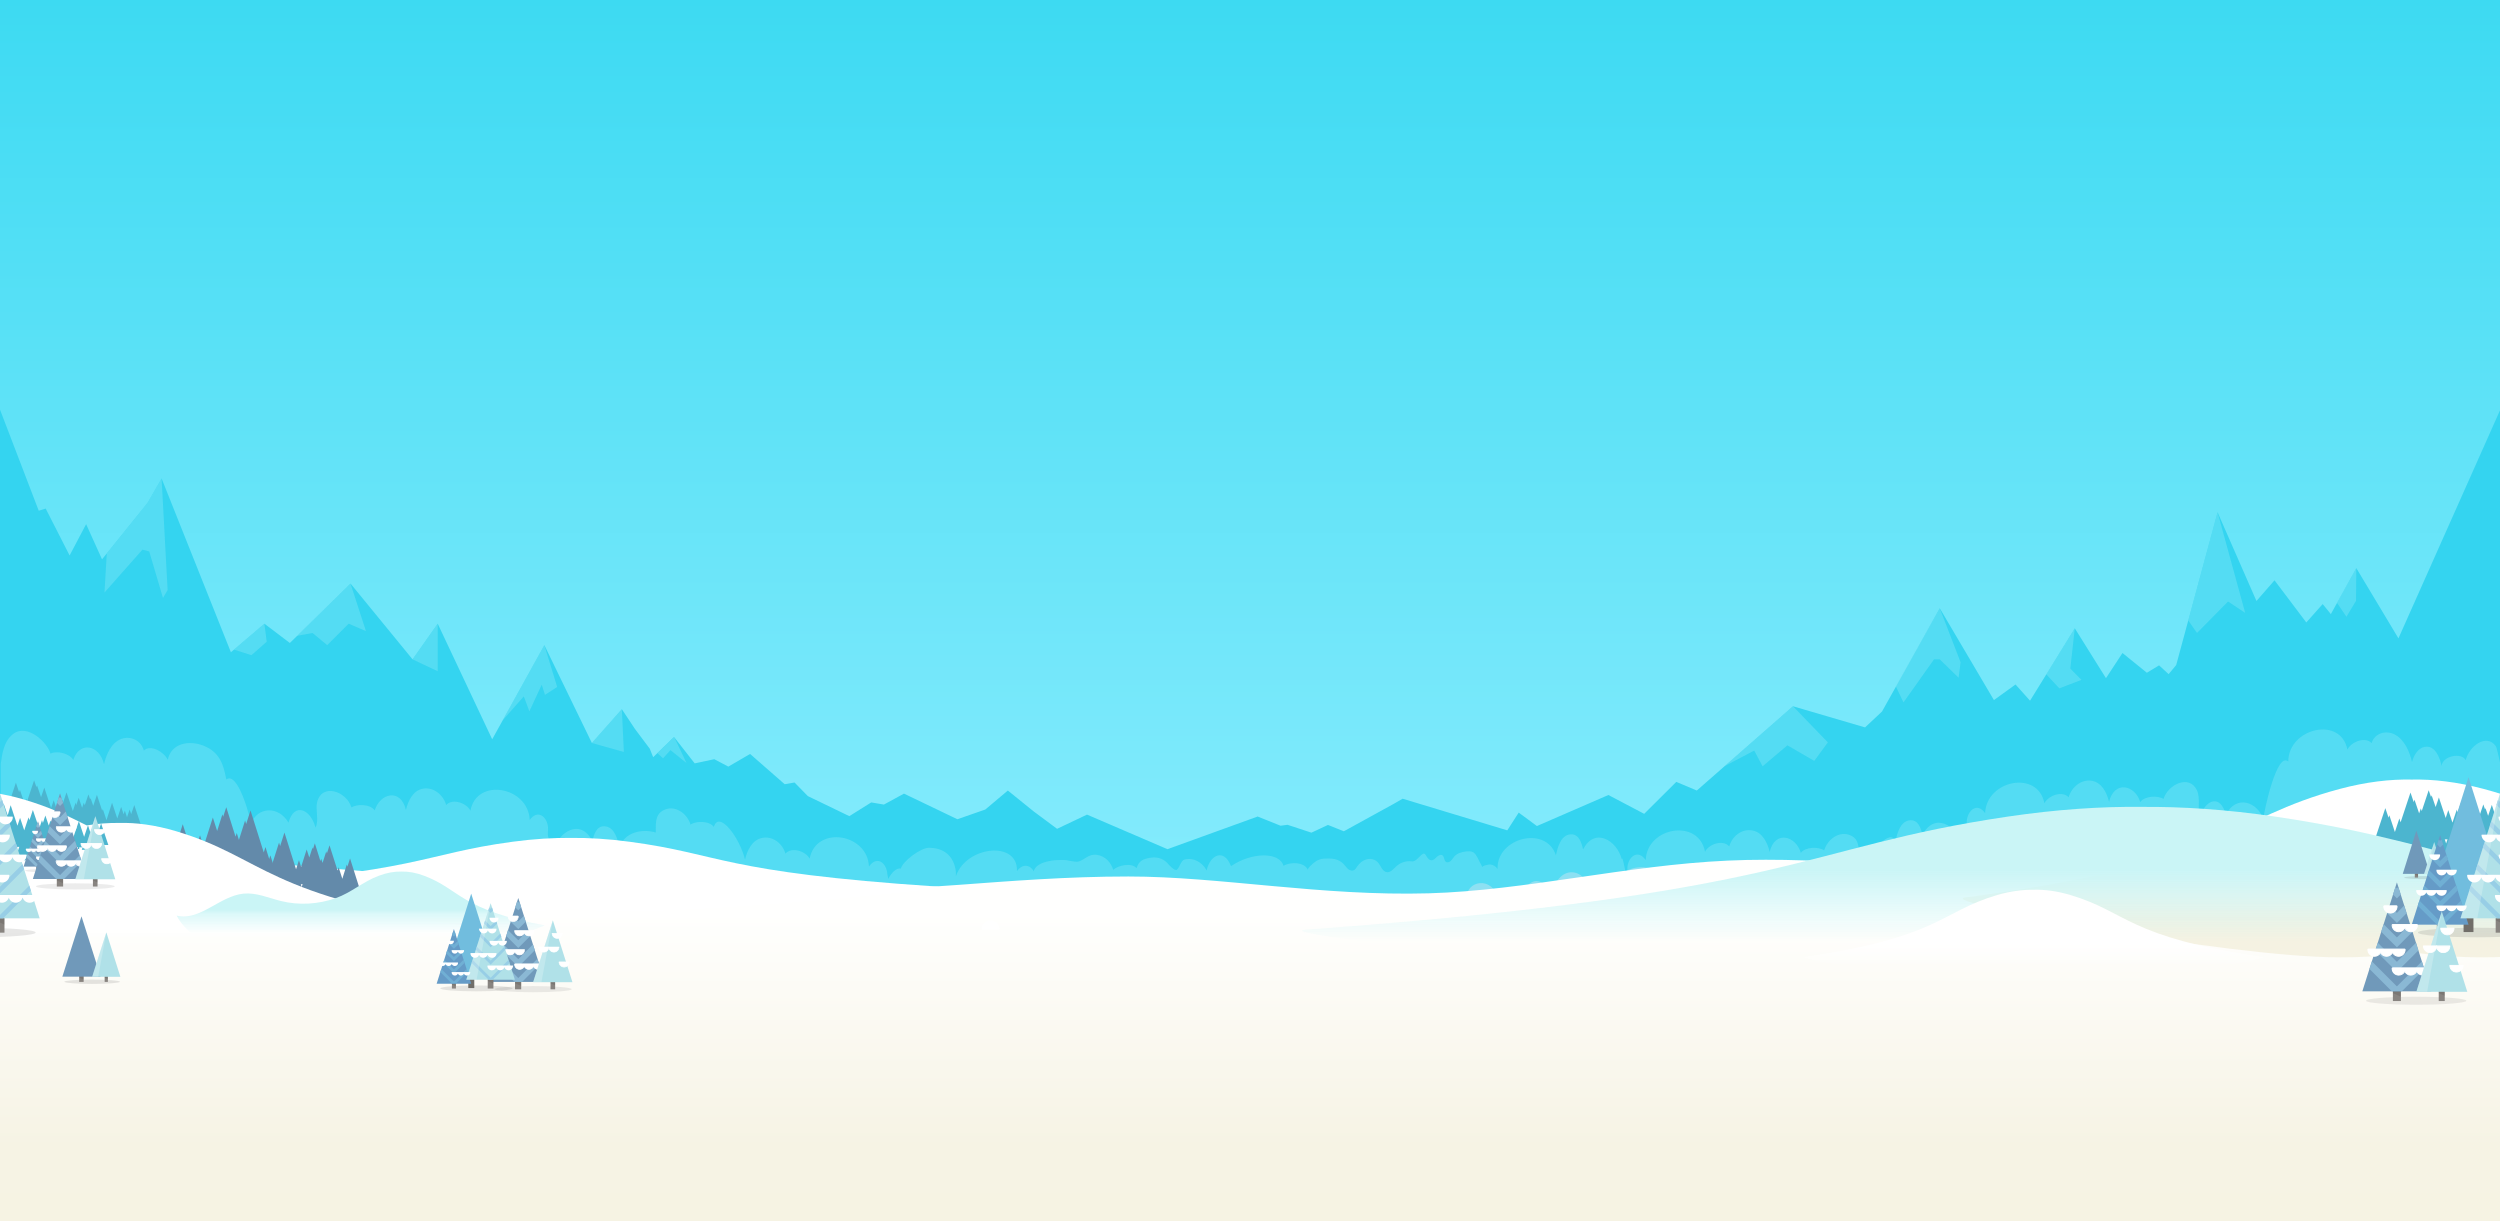 <svg id="Layer_1" xmlns="http://www.w3.org/2000/svg" xmlns:xlink="http://www.w3.org/1999/xlink" viewBox="504 0.7 1619.8 791.3"><rect x="504" y="0.7" width="1619.8" height="791.3" fill="#333333" stroke="none"/><style>.st0{fill:url(#SVGID_1_)}.st1{fill:#34d4f0}.st2{fill:#74e4f6;enable-background:new}.st2,.st3{opacity:.51}.st4{fill:#74e4f6}.st5{clip-path:url(#SVGID_3_)}.st6{fill:#8de0f2}.st7{fill:url(#SVGID_4_)}.st8{fill:url(#XMLID_12_)}.st9{fill:#FFF}.st10{fill:#4cb5cf}.st11{fill:#638aaa}.st12{fill:url(#XMLID_17_)}.st13{fill:url(#XMLID_18_)}.st14{fill:url(#SVGID_5_)}.st15{fill:url(#XMLID_19_)}.st16{opacity:.1;enable-background:new}.st17{fill:#888480}.st18{fill:#7099ba}.st19{fill:#b0e1e8}.st20{opacity:.22;fill:#FFF}.st20,.st21{enable-background:new}.st21{opacity:.1;fill:#0f0f0f}.st22{fill:#716e69}.st23{fill:#71bdde}.st24{fill:#659bc7}.st25{fill:#70afd4}.st26{fill:none}.st27{fill:#97cee6}.st28{opacity:8e-2;fill:#0f0f0f;enable-background:new}.st29{fill:#8ab8d4}</style><g id="slice"><g id="New_Symbol_105"><linearGradient id="SVGID_1_" gradientUnits="userSpaceOnUse" x1="1314" y1="102.4" x2="1314" y2="792.7" gradientTransform="matrix(1 0 0 -1 0 793.4)"><stop offset="0" stop-color="#94efff"/><stop offset="1" stop-color="#3ddaf2"/></linearGradient><path class="st0" d="M504 .7h1620V691H504V.7z"/><path class="st1" d="M2124 266.1l-66 148.2-27.3-45.5-16.5 29.8-3.4-4.2-1.9-2.3-10.6 11.9-20.6-27.3-11.7 13.4-25.2-57.5-26.8 99-4.9 5.9-6.2-5.7-7.9 4.8-15.8-12.8-10.7 16.3-20.2-32.3-29 46.9-9.4-10.5-14 10.1-35.1-59.5-37.4 66.9-11 10.3-46.7-13.7-62.3 54.6-13.3-5.6-20.8 20.7-23.2-12.2-46.3 20.1-11.8-8.7-7.4 11.5-67.8-20.5-5.9 3.4-32.2 17.7-10.3-4.1-10.7 5-15.5-5.1-4.5.6-14.7-5.9v-.1h-.3v.1l-58.3 21.1-52.1-22.4-19.4 9.2-15.2-11.3-16.7-13.5-14.6 12.3-18.1 6.3-34.6-16.6-13 7.1-8.2-1.4-14.2 8.9-26.9-13-8.6-8.8-6.4 1.1-22.4-19.6-14.1 8.2-9.1-4.8-12.7 2.7-13.4-17.1-13.5 13.1-2.2-5.5-9.6-12.8-8.5-12.8-19.4 21.9-30.8-63.4-33.8 61-35.3-74.9-16.3 23.1-40.2-49.1-39.3 38.5-16.5-12.5-21.7 18.5-44.9-112.6-9.1 15.8-29.5 36.6-10.3-22.8-10.7 20.3-15.5-30.4-4.5 1.4-25.1-65.5v519.2h1620V266.1z"/><path class="st2" d="M1852.6 441.2l-7.2-7.3 2.9-26.1-18.5 29.8 8.5 9.1 14.3-5.5zm-115.3 14.6l19.8-27.9h3.7l12.2 11.9 1.3-10-13.5-35-28.6 50.3 5.1 10.7zm-91.3 41.4l16.1-13.6 17.4 10.1 8.8-12-22.6-23.4-44.3 38.8 19.2-10.1 5.4 10.2zm281.5-86.4l20.1-20.4 11.1 7.4-17.9-65.2-19 70.1 5.7 8.1zm96.8-10.5l6.2-10.3.2-21.2-8.6 15.4-3.9 7.1 6.1 9zM843.4 451.9l3.6 9.7 8-17.3 2.1 6.6 7.9-5.1-8.3-27.1-27.1 48.8 13.8-15.6zm-176.5-26.7l9.9-8.7-1.5-11.7-19.7 16.8 11.3 3.6zm-95.2-40.6l24.6-27.8 4.4 1.2 8.9 30.1 3-5.1-3.9-72.3-9.1 15.8-26.4 32.8-1.5 25.3zm366.7 102.1l10.4 8.4-8-16.9-10.8 10.5 3.6 3.3 4.8-5.3zm-50.9-4.6l20.7 5.8-1.3-27.7-7.1 8-6.3 7.1-6 6.8zm-116.2-54.2l16.3 7.7v-30.8l-16.3 23.1zm-64.8-17.1l9.5 7.9 13.9-13.9 11.2 4.8-10-30.8-34.8 33.9 10.2-1.9z"/><path class="st3 st4" d="M504 520.1V688h1620V495.5c-1.5-6.8-2.5-10.7-2.8-11.2-6.4-9-17.7.4-19.6 9-2.5-5.3-15.2-2.9-15.6 3.7-1.1-4.9-3.8-12.8-10-12.5-5 .2-8.2 5.6-9.2 10-1.6-6.9-5-14.9-11.6-18.1-5.4-2.5-12.5-.9-14.6 5.8-4-4.4-13.1-1-15.7 4.2-4.1-21.9-38.1-14.1-38.3 7.7-7.5-6.7-15.8 32.9-16.2 37.4-3.5-11.1-17.6-16.4-24.3-2.7-3.1-14.1-14-10.2-17 2.6-1.4-5.8.8-13.4-1.7-18.7-4.9-10.5-18.9-3.6-21.6 5.7-3.5-2.4-12.2-2.1-15.1 2-3.3-11.1-16.8-14.3-20.2-.1-1.4-5.9-4.6-12.5-11.1-13.7-6.9-1.2-13.2 4.1-15.1 10.7-4-4.5-13.2-1.2-15.7 3.9-4.1-21.8-37.6-15.1-38.4 6.4-5-7.2-11.3-2.1-11.9 5.1-.1 1.8.4 3.8 0 5.6-.7 3.2-2.9 5.6-3.7 9-2.9-11.7-17.4-20.7-25-5.5-1-4.5-2.7-10.2-8.3-9.6-6.2.7-8.2 8.7-9.2 13.9-3.2-9.7-14.4 7.6-23.7 10.5-.1-5.5.6-11.8-5.1-14.5-7.4-3.5-15.2 2.3-17.4 9.6-3.5-2.5-12.2-2.4-15.1 1.6-3.3-11.2-16.8-14.8-20.2-.6-1.4-5.9-4.6-12.7-11.1-13.9-6.9-1.4-13.2 3.7-15.1 10.3-4-4.6-13.2-1.6-15.7 3.5-4-21.9-37.7-16.1-38.4 5.4-5-7.3-11.3-2.4-11.9 4.8-.1 1.8.4 3.8 0 5.6-.7 3.1-2.9-14.5-3.7-11.1-2.9-11.8-17.4-21.1-25-6.2-1-4.5-2.7-10.3-8.3-9.8-6.2.6-8.2 8.5-9.3 13.6-6.4-19.7-38.5-11.3-37.8 8.8-1.1-1.6-2.8-2.7-4.8-2.9-.5-.1-5.3.7-5 1.8-1.1-2.1-2.1-4.1-3.2-6.2-.7-1.3-1.4-2.6-2.6-3.4-1.5-.9-3.4-.8-5.1-.6-2.7.4-5.6 1.2-7.4 3.3-.8.9-1.3 2-2.2 2.8s-2.3 1.3-3.2.6c-1.3-1-.9-3.3-2.2-4.2-1.1-.8-2.7.1-3.7 1-1 1-2 2.2-3.4 2.2-1.9 0-2.9-2.1-3.9-3.6-1.9-3.1-5.2 4.8-8.8 4.3s-7.4.7-10.1 3.2c-1.9 1.7-3.7 4.1-6.1 3.8-3-.3-3.9-4.3-6-6.5-1.8-1.9-4.7-2.5-7.2-1.8s-4.7 2.5-6.1 4.7c-.6.9-1.1 1.8-2 2.3-1.2.6-2.7.2-3.8-.7-1-.8-1.8-2-2.7-3-3.5-3.9-8-4-12.8-3.8-2.3.1-4.4.9-6.2 2.3-.8.6-4.9 4-4.4 5.1-2.1-5.2-11.2-5.5-15.8-2.7-2.6-9.2-20.7-8.9-34 .2-4.6-11.9-13.7-7.2-15.8 2.8-2.7-5.3-8.7-8.7-14.6-7-1.8.5-3.2 5.4-4.6 6.5-1.4 1.2-5.3-3.2-5.9-3.9-2-2.3-5.6-4.7-11-3.9-5.3.8-7.9 2.2-9.3 6.8-3.3-3.8-12.1-1.8-15.1 1.1-1.6-5-5.2-8.9-10.5-9.7-5.5-.9-8.1 3.3-12 4.3-2.3.6-7-1-9.5-1-2.6 0-5.3 0-7.9.4-4.1.7-10.4 2.2-11.6 6.9-3-5-7.9-4.4-10.9-.1.7-20.2-33.3-16.1-39.6 3.5.5-5.2-1.7-18.6-17.4-18.6-5.5 0-17.2 8.9-18.2 13.5-3.3-.8-6.7 3.7-8.2 6.7-.1-1.1-.5-2.3-.6-3.3-.5-7.2-6.8-12.1-11.9-4.7-.8-21.6-34.4-26.9-38.4-5.1-2.6-5-11.8-7.9-15.7-3.3-1.9-6.6-8.2-11.6-15.1-10.2-6.5 1.3-9.7 8.1-11.1 14.1-3.4-14.3-16.9-32.3-20.2-21.2-2.9-4.1-11.6-4-15.1-1.5-2.2-7.6-10.8-13.4-18.1-9-5.1 3-4.3 8.9-4.4 14.1-9.3-2.7-20.5 0-23.6 9.8-1-5.2-3-13.1-9.2-13.8-5.5-.6-7.3 5.1-8.3 9.6-7.6-15.2-22.1-5.9-25 5.8-.8-3.4-3.1-5.8-3.7-8.9-.4-1.8.1-3.8 0-5.6-.5-7.2-6.8-12.2-11.9-5-.8-21.6-34.4-27.8-38.4-6-2.5-5.1-11.8-8.2-15.7-3.7-1.9-6.6-8.2-11.8-15-10.6-6.5 1.1-9.7 7.9-11.1 13.8-3.4-14.4-16.9-10.8-20.2.3-2.9-4.2-11.6-4.3-15.1-1.9-3.1-10.5-19-16-22.2-3.6-1.3 5.1 1.4 11.9-1.1 16.7-2.9-11.8-13.7-16.9-17.5-3.3-6.5-11.2-20.3-10.2-24.2.7-.8-4.6-8.5-34.1-16.1-28.7-1.8-9.8-4.3-17.6-14.6-21.8-9.5-3.8-21.1-1.7-23.3 9.1-2.2-4.9-11.1-10.3-15.5-6-1.9-6.8-8.7-9.7-14.7-7.5-6.4 2.4-9.7 10.1-11.1 16.4-3-12.9-16.1-15-19.9-2.8-2.6-4.4-10.8-6.2-14.8-4.1-1.9-7.1-14.9-19.7-24.1-12.8-6.2 4.7-7.2 13.1-8.1 19.4v24.5h-.5z"/><defs><path id="SVGID_2_" d="M504 .7h1620V792H504z"/></defs><clipPath id="SVGID_3_"><use xlink:href="#SVGID_2_" overflow="visible"/></clipPath><g class="st5"><path class="st6" d="M1546.3 593.6c-4.8-16.2 18.3-20.6 20.2-1.2-5-6.7 18.5-10.5 13.9 1.9 3.3-24.4 21.3-18 19.4-.8 2.9-33.6 31.1-21.8 24.2-1.9-.9-6.6.9-13.3 7.8-12.9 7.4.3 9.4 6 9.3 12.6-5.1-29.1 39.5-29.4 34.7-2.7 4.7-9.1 8.8-9.5 12.5-1.2-4.6-14.5 42.9-13.4 34-.3m-214.1 8.2c.1-.6.1-1.3.2-1.9h-.1c0 .6-.1 1.3-.1 1.9zm.1-2.8c0-.2 0-.3.1-.5h-.1v-.9c0-.2 0-.3.1-.5h-.1v-.9c0-.2 0-.3.1-.5h-.1v-.9c0-.2 0-.3.1-.5h-.1v-.9c0-.2 0-.3.1-.5h-.1v-.9c0-.2 0-.3.1-.5h-.1c.5-15-14.7-20.3-18.9-.7-.5-6.8-13.1-5.5-14.9-1.4-3.4-14.8-21-12-20.3.5v7c-.1 1.5.1 3.1.6 4.9l34.1-1.3c0 .2-.1.4-.1.6.1-.2.1-.4.2-.6h.1c-.1.6-.2 1.3-.3 2 .3-.7.4-1.4.5-2l18.9-.7h.1v-.8z"/><path class="st6" d="M1595.8 590.2v-10.8c-3.4-6.5-7.1-5.8-11.3 2.1V578.9c.7-21.9-35.1-22-35.4 1.2-.9-4.4-3.4-7.6-8.9-7.8-3.5-.2-5.7 1.5-6.9 4.1-2.3-13.5-21.7-17.4-24.8 8.8h.2c-.1.5-.1.9-.2 1.4h.2c-.1.5-.1.9-.2 1.4h.2c-.1.5-.1.9-.2 1.4h.2c-.1.5-.1.9-.2 1.4h.2c-.1.5-.1.9-.2 1.4h.2c-.1.5-.1.9-.2 1.4l23.9-.9c0 .3.1.6.1.9l.3-.9 16.6-.6c.1.4.1.8.2 1.2v-1.2l46.2-1.9zm-11.4-7.8h.3c-.1.2-.2.3-.3.5v-.5zm0 1.4h.3c-.1.2-.2.3-.3.5v-.5zm0 1.4h.3c-.1.2-.2.3-.3.5v-.5zm0 1.3h.3c-.1.2-.2.3-.3.5v-.5zm0 1.4h.3c-.1.2-.3.5-.4.7.1-.2.1-.5.1-.7zm-.1 1.4h.5l-.6 1.2c0-.4 0-.8.1-1.2zm-773.5 3.6c-3.9-18.1 15.1-21.9 16.6-.4-4.1-7.6 15.2-10.8 11.4 2.6 2.7-26.7 17.5-18.9 15.9-.1 2.4-36.8 25.6-22.7 19.9-1-.7-7.3.8-14.6 6.4-13.8 6.1.6 7.7 7 7.7 14.2-4.2-32.3 32.5-30.7 28.5-1.5 3.8-9.8 7.3-10.1 10.2-.8-3.7-16.2 35.3-12.9 28 1.1m-175.9 0c0-.7.1-1.4.2-2h-.1c0 .6-.1 1.3-.1 2zm.1-3.1v-.5h-.1v-1.5h-.1v-1.5h-.1v-1.5h-.1v-1.5h-.1v-1.5h-.1c.4-16.5-12-23-15.6-1.6-.4-7.5-10.8-6.6-12.3-2.2-2.8-16.4-17.3-14-16.7-.3v7.5c-.1 1.6.1 3.4.5 5.4l28.1.1c0 .2 0 .4-.1.6.1-.2.1-.4.2-.6h.1l-.3 2.1c.2-.8.4-1.5.4-2.1h15.6c.7-.2.7-.6.7-.9z"/><path class="st6" d="M851.5 591.3v-11.9c-2.8-7.3-5.9-6.6-9.3 1.8v-2.9c.6-24.1-28.9-25.7-29.1-.2-.7-4.8-2.8-8.5-7.3-8.9-2.9-.4-4.7 1.4-5.7 4.2-1.9-14.9-17.8-20-20.4 8.6h.2c-.1.5-.1 1-.2 1.5h.2c-.1.5-.1 1-.2 1.5h.2c-.1.5-.1 1-.2 1.5h.2c-.1.5-.1 1-.2 1.5h.2c-.1.5-.1 1-.2 1.5h.2c-.1.5-.1 1-.2 1.5l19.6.1c0 .3 0 .7.1 1 .1-.3.2-.7.2-1h13.7c0 .4.1.9.1 1.3v-1.3l38.1.2zm-9.3-9.1h.2c-.1.2-.2.4-.2.5v-.5zm0 1.5h.2c-.1.2-.2.4-.2.5v-.5zm0 1.5h.2c-.1.2-.2.4-.2.5v-.5zm0 1.5h.2c-.1.2-.2.4-.2.5v-.5zm0 1.5h.3c-.1.2-.2.5-.3.8-.1-.2-.1-.5 0-.8zm-.2 1.6h.4c-.2.4-.3.8-.5 1.3.1-.5.1-.9.1-1.3z"/><linearGradient id="SVGID_4_" gradientUnits="userSpaceOnUse" x1="1319.65" y1="200.839" x2="1319.65" y2="-169.351" gradientTransform="matrix(1 0 0 -1 0 793.4)"><stop offset="0" stop-color="#fffffe"/><stop offset=".407" stop-color="#f6f3e4"/><stop offset=".737" stop-color="#f5f2e2"/></linearGradient><path class="st7" d="M2180.2 1233.8V529.5c-47.6 3.2-102.5.7-168.7 5.7-60.1 4.5-124.9 22.9-193.1 26.9-63.4 3.8-129.6-6.8-194.9-3.8-65.9 3-131 19.4-193.8 21.2-69.3 2-135.4-10.9-194.6-10.9-79.8 0-148 12-194.9 7.3-2 0-230.7-5.5-243.8-6.3-9.8-.5-105.3-8.4-113.9-9.3-9.9-1.1-188.6 4.3-223.4 10.1v663.4h1721.1z"/><linearGradient id="XMLID_12_" gradientUnits="userSpaceOnUse" x1="2066.6" y1="252.161" x2="2066.6" y2="198.147" gradientTransform="matrix(1 0 0 -1 0 793.4)"><stop offset="0" stop-color="#FFF"/><stop offset="1" stop-color="#f5f2e2"/></linearGradient><path id="XMLID_20_" class="st8" d="M2355.9 582.2c-170.9-22.4-170.2-51-242.9-70.4-17-4.5-32.5-6.3-46.4-6-13.9-.3-29.4 1.5-46.4 6-72.7 19.4-72 47.9-242.9 70.4-20.7 2.7 169 38.8 242.9 38.8 16.3 0 31.9-1.2 46.4-3.4 14.5 2.2 30.1 3.4 46.4 3.4 73.9-.1 263.6-36.1 242.9-38.8z"/><path id="XMLID_15_" class="st9" d="M1110.8 575.1c-139.9-9.3-139.3-21.1-198.8-29-13.9-1.9-26.6-2.6-38-2.5-11.4-.1-24 .6-38 2.5-59.5 8-58.9 19.8-198.8 29-17 1.1 138.3 16 198.8 16 13.3 0 26.1-.5 38-1.4 11.8.9 24.6 1.4 38 1.4 60.5 0 215.8-14.9 198.8-16z"/><path id="XMLID_14_" class="st9" d="M1139.9 603c0-3.3 2.6-5.9 5.9-5.9s5.9 2.6 5.9 5.9h-11.8z"/><path class="st10" d="M491.3 550.4h7.3l-.7 2.1h1.7v1.1h2.2v-1.1h4.4v3.2h2.2v-3.2h7.3v1.1h2.9v-1.2h3.6v3.4h2.9v-3.3h11.2l-2-6.1h4.9v-.1h4.1v2.4h2.1v-2.4h8l-2.4-7.1h2.8v1.6h1.2v-1.6h2.2v1h1.1v-1h.9v-.1h2.8v1.7h1.5v-1.7h1.9v1h1.5V539h2.2l-.2-.7h3.7l-1-3.1h2.4l-.9 2.6h3v1.2h.8v-1.2h2.2l-.5 1.6h3v1.2h.8v-1.2h3v-.1h2.1v1.2h1.1v-1.2h4.1l-1-3h4l-4.7-14-2 5.9-1-3-1.7 5-1.4-4.3-.8 2.4-1.6-4.8-2.5 7.5-3.4-10.2-3.6 11.3-2.4-7.2-.4 1.1-3.4-10.3-2.4 7.1-1.7-5-.3.8-1.1-3.2-2.4 7.1-.6-1.7-1.1 3.3-2.2-6.5-1.6 4.8-.4-1.7-1.8 5.5-4.1-12.1-2.2 6.6-.6-1.8-2.8 8.4-2.7-8.1-1.7 5.1-4.4-13.3-2.1 6.2-2.6-7.6-.4 1.1-1.5-4.4-4.5 13.5-.6-1.7-1.1 3.2-3-8.9-.5 1.6-2.1-6.2-6.4 19.3-.8-2.5-2.9 8.8-3.6-10.9-.5 1.6-2.1-6.2-9.3 28h4.2l-1.6 4.5zm45-12.9h1.8l-.9 2.7-.9-2.7zm1506.8 19.8h7.3l-.7 2.1h1.7v1.1h2.2v-1.1h4.4v3.2h2.2v-3.2h7.3v1.1h2.9v-1.2h3.6v3.4h2.9v-3.3h11.2l-2-6.1h4.9v-.1h4.1v2.4h2.1v-2.4h8l-2.4-7.1h2.8v1.6h1.1v-1.6h2.2v1h1.1v-1h.9v-.1h2.9v1.7h1.5V546h1.9v1h1.5v-1.1h2.2l-.2-.7h3.7l-1-3.1h2.4l-.9 2.6h3v1.2h.8v-1.2h2.2l-.5 1.6h3v1.2h.8v-1.2h3v-.1h2.1v1.2h1.1v-1.2h4.1l-1-3h4l-4.7-14-2 5.9-1-3-1.7 5-1.4-4.3-.8 2.4-1.6-4.8-2.5 7.5-3.4-10.2-3.7 10.9-2.4-7.2-.4 1.1-3.4-10.3-2.4 7.1-1.7-5-.3.8-1.1-3.2-2.4 7.1-.6-1.7-1.1 3.3-2.2-6.5-1.6 4.8-.6-1.8-1.8 5.5-4.1-12.1-2.2 6.6-.6-1.8-2.8 8.4-2.7-8.1-1.7 5.1-4.4-13.3-2.1 6.2-2.6-7.6-.4 1.1-1.5-4.4-4.5 13.5-.6-1.7-1.1 3.2-3-8.9-.5 1.6-2.1-6.2-6.4 19.3-.8-2.5-2.9 8.8-3.6-10.9-.5 1.6-2.1-6.2-9.3 28h4.2l-1.3 5zm44.9-12.8h1.8l-.9 2.7-.9-2.7z"/><path class="st11" d="M695.2 579.7h5.6l-12.5-39.6-2.8 8.8-.7-2.3-4.9 15.4-3.9-12.5-1.1 3.5-8.6-27.2-2.8 8.8-.7-2.3-4 12.6-1.4-4.5-.8 2.4-6-19.1-2 6.2-.5-1.6-3.4 10.8-2.8-8.7-6 18.8-2.3-7.3-3.6 11.5-3.8-11.9-.8 2.6-3-9.4-5.4 17.2-2.5-7.8-.8 2.5-2.1-6.8-2.9 9.2-1.5-4.7-.8 2.5-3.2-10-1.4 4.5-.4-1.2-2.2 7L596 537l-4.7 14.7-.5-1.6-3.2 10.2-4.9-15.5-4.5 14.4-3.4-10.7-2.1 6.7-1.1-3.4-1.9 6.1-2.2-7.1-1.3 4.2-2.7-8.4-6.3 19.8h5.3l-1.3 4.2h5.5v1.7h1.5v-1.8h2.8v.1h4.1v1.6h.9v-1.5h4.1l-.7-2.3h2.9v1.6h1.1v-1.6h4.1l-1.2-3.7h3.2l-1.4 4.4h5l-.3.9h3v1.5h2V570h2.6v2.3h2V570h3.9v.1h1.2v1.4h1.5v-1.4h2.9v2.2h1.5V570h3.8l-3.2 10.1h10.8v3.4h2.9v-3.4h5.5l-.1.2h6.6l-2.7 8.6h15v4.8h4v-4.8h4.9v1.7h4v-1.5h9.8v4.5h2.9v-4.5h5.9v1.5h2.9v-1.5h2.2l-.9-3h9.8l-2.3-6.4zm-59.5-7.8l-1.2-3.9h2.4l-1.2 3.9zm-122.9-7.7h3.3l-7.5-23.7-1.7 5.2-.4-1.4-2.9 9.3-2.4-7.5-.7 2.1-5.2-16.3-1.7 5.3-.4-1.4-2.4 7.5-.9-2.7-.5 1.5-3.6-11.5-1.2 3.7-.3-1-2.1 6.5-1.7-5.2-3.6 11.3-1.4-4.4-2.2 6.9-2.3-7.1-.5 1.5-1.8-5.6-3.3 10.3-1.5-4.7-.5 1.5-1.3-4.1-1.8 5.5-.9-2.8-.5 1.5-1.9-6-.9 2.7-.2-.7-1.3 4.2-1.9-6-2.8 8.8-.3-1-1.9 6.1-2.9-9.3-2.7 8.6-2-6.4-1.3 4-.7-2.1-1.1 3.6-1.3-4.2-.8 2.5-1.6-5-3.8 11.9h3.2l-.8 2.5h3.3v1.1h.9v-1h1.7v.1h2.4v1h.6v-1h2.4l-.4-1.4h1.8v1h.6v-1h2.4l-.7-2.2h1.9l-.8 2.6h3l-.2.6h1.8v.9h1.2v-.9h1.5v1.5h1.2v-1.4h2.3v.1h.7v.8h.9v-.8h1.8v1.4h.9v-1.4h2.3l-1.9 6h6.5v2.1h1.7v-2.1h3.3v.1h3.9l-1.6 5.1h9v2.8h2.4v-2.9h2.9v1h2.4v-.9h5.9v2.7h1.8v-2.7h3.5v.9h1.8v-.9h1.3l-.6-1.8h6.3l-1.2-3.8zm-35.7-4.7l-.7-2.3h1.5l-.8 2.3z"/><path class="st11" d="M735 580.6h3.3l-7.5-23.7-1.7 5.3-.4-1.4-2.9 9.3-2.4-7.5-.7 2.1-5.2-16.3-1.7 5.3-.4-1.4-2.4 7.5-.9-2.7-.5 1.5-3.6-11.5-1.2 3.7-.3-1-2.1 6.5-1.7-5.2-3.6 11.3-1.4-4.4-2.2 6.9-2.3-7.1-.5 1.5-1.8-5.6-3.3 10.3-1.5-4.7-.5 1.5-1.3-4.1-1.8 5.5-.9-2.8-.5 1.5-1.9-6-.9 2.7-.2-.7-1.3 4.2-1.9-6-2.8 8.8-.3-1-1.9 6.1-2.9-9.3-2.7 8.6-2-6.4-1.3 4-.7-2.1-1.1 3.6-1.3-4.2-.8 2.5-1.6-5-3.8 11.9h3.2l-.8 2.5h3.3v1.1h.9v-1.1h1.7v.1h2.4v1h.6v-.9h2.4l-.4-1.4h1.8v1h.6v-1h2.4l-.7-2.2h1.9l-.8 2.6h3l-.2.6h1.8v.9h1.2v-.9h1.5v1.5h1.2v-1.5h2.3v.1h.7v.8h.9v-.8h1.8v1.4h.9V575h2.3l-1.9 6h6.5v2.1h1.7V581h3.3v.1h3.9l-1.6 5.1h9v2.8h2.4v-2.8h2.9v1h2.4v-.9h5.9v2.7h1.8v-2.7h3.5v.9h1.8v-.9h1.3l-.6-1.8h5.9l-.8-3.9zm-35.7-4.7l-.7-2.3h1.5l-.8 2.3z"/><linearGradient id="XMLID_17_" gradientUnits="userSpaceOnUse" x1="1891.493" y1="261.776" x2="1891.493" y2="161.985" gradientTransform="matrix(1 0 0 -1 0 793.4)"><stop offset="0" stop-color="#caf5f6"/><stop offset=".328" stop-color="#caf5f6"/><stop offset=".793" stop-color="#caf5f6" stop-opacity="0"/></linearGradient><path id="XMLID_11_" class="st12" d="M2432.4 603c-319.6-23.3-318.2-53.1-454.2-73.2-31.8-4.7-60.7-6.5-86.7-6.3-26-.3-54.9 1.6-86.7 6.3-136 20.1-134.6 49.9-454.2 73.2-38.8 2.8 315.9 40.3 454.2 40.3 30.5 0 59.7-1.2 86.7-3.5 27 2.3 56.2 3.5 86.7 3.5 138.2 0 492.9-37.4 454.2-40.3z"/><linearGradient id="XMLID_18_" gradientUnits="userSpaceOnUse" x1="1821.7" y1="196.628" x2="1821.7" y2="166.741" gradientTransform="matrix(1 0 0 -1 0 793.4)"><stop offset="0" stop-color="#FFF"/><stop offset=".467" stop-color="#FFF"/><stop offset="1" stop-color="#FFF" stop-opacity="0"/></linearGradient><path id="XMLID_10_" class="st13" d="M1969.5 620.6c-87.3-12.7-86.9-29-124.1-40-8.7-2.6-16.6-3.6-23.7-3.4-7.1-.1-15 .9-23.7 3.4-37.1 11-36.8 27.2-124.1 40-10.6 1.5 86.3 16.1 124.1 16.1 8.3 0 16.3 5.2 23.7 4 7.4 1.2 15.4-4 23.7-4 37.8 0 134.7-14.6 124.1-16.1z"/><linearGradient id="SVGID_5_" gradientUnits="userSpaceOnUse" x1="531.854" y1="196.914" x2="531.854" y2="184.852" gradientTransform="matrix(1 0 0 -1 0 793.4)"><stop offset="0" stop-color="#FFF"/><stop offset=".467" stop-color="#FFF"/><stop offset="1" stop-color="#FFF" stop-opacity="0"/></linearGradient><path class="st14" d="M810.8 601.4c-135.8-19.8-135.2-45.1-192.9-62.2-13.5-4-25.8-5.6-36.8-5.3-6.5-.1-13.5.4-20.9 1.6-11.9-6-23.8-11.8-40.8-16.8-13.5-4-25.8-5.6-36.8-5.3-11.1-.2-23.3 1.3-36.8 5.3-57.8 17.1-57.2 42.4-192.9 62.2-10.5 1.5 47.1 15.1 105.4 24.7 30.5 9.2 138.4 30.1 186 30.1H618c58.6 0 209.3-31.9 192.8-34.3z"/><path class="st10" d="M469.8 562.2h7.3l-.7 2.1h1.7v1.1h2.2v-1.1h4.4v3.2h2.2v-3.2h7.3v1.1h2.8v-1.2h3.6v3.4h2.9v-3.3h11.2l-2-6.1h4.9v-.1h4.1v2.4h2.1v-2.4h8l-2.4-7.1h2.8v1.6h1.1V551h2.2v1h1.1v-1h.9v-.1h2.9v1.7h1.5v-1.7h1.9v1h1.5v-1.1h2.2l-.2-.7h3.7l-1-3.1h2.4l-.9 2.6h3v1.2h.8v-1.1h2.2l-.5 1.6h3v1.2h.8v-1.2h3v-.1h2.2v1.2h1.1v-1.2h4.1l-1-3h4l-4.7-14-2 5.9-1-3-1.7 5-1.4-4.3-.8 2.4-1.6-4.8-2.5 7.5-3.4-10.2-3.7 10.9-2.4-7.2-.4 1.1-3.4-10.3-2.4 7.1-1.7-5-.3.8-1.1-3.2-2.4 7.1-.6-1.7-1.1 3.3-2.2-6.5-1.6 4.8-.6-1.8-1.8 5.5-4.1-12.1-2.2 6.6-.6-1.8-2.8 8.4-2.7-8.1-1.7 5.1-4.4-13.3-1.9 6.6-2.6-7.6-.4 1.1-1.5-4.4-4.5 13.5-.6-1.7-1.1 3.2-3-8.9-.5 1.6-2.1-6.2-6.4 19.3-.8-2.5-2.9 8.8-3.6-10.9-.5 1.6-2.1-6.2-9.3 28h4.2l-1.5 4.5zm44.9-12.8h1.8l-.9 2.7-.9-2.7z"/><linearGradient id="XMLID_19_" gradientUnits="userSpaceOnUse" x1="737.75" y1="209.704" x2="737.75" y2="182.036" gradientTransform="matrix(1 0 0 -1 0 793.4)"><stop offset=".224" stop-color="#caf5f6"/><stop offset=".328" stop-color="#caf5f6" stop-opacity=".672"/><stop offset=".793" stop-color="#caf5f6" stop-opacity="0"/></linearGradient><path id="XMLID_9_" class="st15" d="M857.1 600.3c-55-10.2-54.7-23.2-78.1-32.1-5.5-2.1-10.4-2.9-14.9-2.8-4.5-.1-9.4.7-14.9 2.8-9.9 3.7-17.7 10.9-27.6 14.4-11.3 4-23.8 4.8-35.5 1.9-8.1-2-16-5.6-24.3-4.8-15.5 1.5-28.4 18.1-43.4 14.2 3.3 6.4 8.8 11.4 14.9 15.3 20.2 13.2 45.6 15 69.7 15.2 32.8.2 64.3-5.3 96.5-8.6 13.5-1.4 27.4-5.3 40.5-8.9 2.6-.7 16.7-6.6 17.1-6.6z"/><ellipse class="st16" cx="2074.6" cy="569.3" rx="12.9" ry="1"/><g id="XMLID_202_"><path id="XMLID_203_" class="st16" d="M2075.4 563.9h2.4v1.2l-2.4-.8v-.4z"/></g><g id="XMLID_198_"><path id="XMLID_201_" class="st17" d="M2068.6 561.1h2.1v8.2h-2.1v-8.2z"/><path id="XMLID_200_" class="st18" d="M2069.6 538.9l-8.8 28h17.7l-8.9-28z"/><path id="XMLID_199_" class="st16" d="M2068.6 566.9h2.1v1.4l-2.1-1v-.4z"/></g><g id="XMLID_191_"><path id="XMLID_197_" class="st17" d="M2080.4 562.8h1.5v6.6h-1.5v-6.6z"/><path id="XMLID_196_" class="st19" d="M2081.2 546.3l-6.6 20.7h13.1l-6.5-20.7z"/><path id="XMLID_193_" class="st20" d="M2081.2 546.3l-3.8 20.7h-2.8l6.6-20.7z"/><path id="XMLID_192_" class="st16" d="M2080.4 567h1.5v1l-1.5-.7v-.3z"/></g><ellipse class="st16" cx="563.7" cy="636.8" rx="18" ry="1.4"/><g id="XMLID_189_"><path id="XMLID_190_" class="st16" d="M564.8 629.4h3.4v1.6l-3.4-1.1v-.5z"/></g><g id="XMLID_185_"><path id="XMLID_188_" class="st17" d="M555.3 625.5h2.9v11.4h-2.9v-11.4z"/><path id="XMLID_187_" class="st18" d="M556.8 594.4l-12.4 39.1h24.8l-12.4-39.1z"/><path id="XMLID_186_" class="st16" d="M555.3 633.5h2.9v1.9l-2.9-1.3v-.6z"/></g><g id="XMLID_178_"><path id="XMLID_184_" class="st17" d="M571.8 627.7h2.1v9.2h-2.1v-9.2z"/><path id="XMLID_183_" class="st19" d="M572.9 604.8l-9.2 28.8H582l-9.1-28.8z"/><path id="XMLID_180_" class="st20" d="M572.9 604.8l-5.3 28.8h-3.9l9.2-28.8z"/><path id="XMLID_179_" class="st16" d="M571.8 633.6h2.1v1.5l-2.1-1v-.5z"/></g><path id="XMLID_7_" class="st9" d="M1801.6 591.2c0-1.6 1.3-2.9 2.9-2.9s2.9 1.3 2.9 2.9h-5.8z"/><path class="st9" d="M1807.4 591.3h-5.9c-.1 0-.2-.1-.2-.2 0-1.7 1.4-3.1 3.1-3.1s3.1 1.4 3.1 3.1c.1.1 0 .2-.1.2zm-5.7-.3h5.5c-.1-1.5-1.3-2.6-2.8-2.6s-2.6 1.1-2.7 2.6z"/><path id="XMLID_6_" class="st9" d="M1795.7 591.2c0-1.6 1.3-2.9 2.9-2.9s2.9 1.3 2.9 2.9h-5.8z"/><path class="st9" d="M1801.6 591.3h-5.9c-.1 0-.2-.1-.2-.2 0-1.7 1.4-3.1 3.1-3.1s3.1 1.4 3.1 3.1c0 .1 0 .2-.1.2zm-5.8-.3h5.5c-.1-1.5-1.3-2.6-2.8-2.6s-2.6 1.1-2.7 2.6z"/><path id="XMLID_16_" class="st9" d="M1803.3 592.7c0-1.6 1.3-2.9 2.9-2.9s2.9 1.3 2.9 2.9h-5.8z"/><path class="st9" d="M1809.2 592.8h-5.9c-.1 0-.2-.1-.2-.2 0-1.7 1.4-3.1 3.1-3.1s3.1 1.4 3.1 3.1c.1.1 0 .2-.1.2zm-5.7-.3h5.5c-.1-1.5-1.3-2.6-2.8-2.6s-2.6 1.1-2.7 2.6z"/><g id="XMLID_5_"><ellipse class="st21" cx="2108.9" cy="604.9" rx="38.3" ry="3.1"/><g id="XMLID_174_"><path id="XMLID_177_" class="st22" d="M2100.2 577.1h6.4v27.5h-6.4v-27.5z"/><path id="XMLID_176_" class="st23" d="M2103.4 504.2l-27.3 86.6h54.7l-27.4-86.6z"/><path id="XMLID_175_" class="st16" d="M2100.2 590.8h6.4v3.1l-6.4-2.1v-1z"/></g><g id="XMLID_165_"><path id="XMLID_173_" class="st17" d="M2082.9 588h4.3v17h-4.3v-17z"/><path id="XMLID_172_" class="st24" d="M2085 541.7l-18.4 58.1h36.8l-18.4-58.1z"/><g id="XMLID_169_"><g id="XMLID_171_"><path class="st25" d="M2093.2 567.7l-8.2 8.2-8.2-8.2 1-3.3 7.2 7.2 7.2-7.2 1 3.3z"/><path class="st25" d="M2096.4 577.6l-11.4 11.3-11.3-11.3 1-3.3 10.3 10.3 10.4-10.3 1 3.3z"/><path class="st25" d="M2099.5 587.5l-12.3 12.3h-4.3l-12.4-12.3 1.1-3.3 13.4 13.5 13.5-13.5 1 3.3z"/></g><path class="st25" d="M2087 547.8l-2 2-1.9-2 1-3.2.9.9.9-.9 1.1 3.2zm3.1 9.9l-5.1 5.1-5-5.1 1-3.2 4 4 4.1-4 1 3.2z" id="XMLID_170_"/></g><path id="XMLID_166_" class="st16" d="M2082.9 599.8h4.3v2.9l-4.3-1.9v-1z"/></g><g id="XMLID_152_"><path id="XMLID_164_" class="st17" d="M2121 579.1h6V605h-6v-25.9z"/><path id="XMLID_163_" class="st19" d="M2124 514.3l-25.8 81.4h51.5l-25.7-81.4z"/><path id="XMLID_162_" class="st26" d="M2124 514.3l-25.8 81.4h51.5l-25.7-81.4z"/><path id="XMLID_160_" class="st16" d="M2121 595.7h6v4.1l-6-2.8v-1.3z"/><g id="XMLID_157_"><g id="XMLID_159_"><path class="st27" d="M2135.3 550l-11.3 11.3-11.3-11.3 1-3.3L2124 557l10.2-10.3 1.1 3.3z"/><path class="st27" d="M2139.6 563.9l-15.6 15.7-15.7-15.7 1-3.3 14.7 14.7 14.6-14.7 1 3.3z"/><path class="st27" d="M2144 577.8l-17.9 17.9h-4.3l-17.9-17.9 1-3.3 19.1 19.1 19-19.1 1 3.3z"/></g><path class="st27" d="M2126.4 522.2l-2.4 2.5-2.5-2.5 1-3.2 1.5 1.4 1.4-1.4 1 3.2zm4.5 13.9l-6.9 6.9-6.9-6.9 1-3.3 5.9 5.9 5.8-5.9 1.1 3.3z" id="XMLID_158_"/></g><path id="XMLID_156_" class="st20" d="M2124 514.3l-14.9 81.4h-10.9l25.8-81.4z"/><path class="st9" d="M2102.1 587.4h-19.2c-.1 0-.3.1-.3.3 0 1.9 1.5 3.4 3.4 3.4 1.4 0 2.7-.9 3.2-2.2.5 1.3 1.7 2.2 3.2 2.2 1.4 0 2.7-.9 3.2-2.2.5 1.3 1.7 2.2 3.2 2.2 1.9 0 3.4-1.5 3.4-3.4.1-.2 0-.3-.1-.3zm-16.2-6.3c1.9 0 3.4-1.5 3.4-3.4 0-.1-.1-.3-.3-.3h-19.2c-.1 0-.3.1-.3.3 0 1.9 1.5 3.4 3.4 3.4 1.4 0 2.7-.9 3.2-2.2.5 1.3 1.7 2.2 3.2 2.2 1.4 0 2.7-.9 3.2-2.2.8 1.3 2 2.2 3.4 2.2zm-3.3-16.6c0 1.9 1.5 3.4 3.4 3.4 1.4 0 2.7-.9 3.2-2.2.5 1.3 1.7 2.2 3.2 2.2 1.9 0 3.4-1.5 3.4-3.4 0-.1-.1-.3-.3-.3h-12.8c0 .1-.1.2-.1.3zm-1-6.5c1.9 0 3.4-1.5 3.4-3.4 0-.1-.1-.3-.3-.3h-6.4c-.1 0-.3.1-.3.3.1 1.9 1.7 3.4 3.6 3.4zm66.2 22.6h-27c-.1 0-.3.1-.3.3 0 2.6 2.1 4.7 4.7 4.7 2.1 0 3.9-1.4 4.5-3.3.6 1.9 2.4 3.3 4.5 3.3s3.9-1.4 4.5-3.3c.6 1.9 2.4 3.3 4.5 3.3 2.6 0 4.7-2.1 4.7-4.7.2-.2 0-.3-.1-.3zm-22.4-8.1c2.6 0 4.7-2.1 4.7-4.7 0-.1-.1-.3-.3-.3h-27c-.1 0-.3.1-.3.3 0 2.6 2.1 4.7 4.7 4.7 2.1 0 3.9-1.4 4.5-3.3.6 1.9 2.4 3.3 4.5 3.3s3.9-1.4 4.5-3.3c.9 1.9 2.6 3.3 4.7 3.3zm-2.2-18.1c-.1 0-.3.1-.3.3 0 2.6 2.1 4.7 4.7 4.7 2.1 0 3.9-1.4 4.5-3.3.6 1.9 2.4 3.3 4.5 3.3 2.6 0 4.7-2.1 4.7-4.7 0-.1-.1-.3-.3-.3h-17.8zm-6.5-7.9c2.1 0 3.9-1.4 4.5-3.3.6 1.9 2.4 3.3 4.5 3.3 2.6 0 4.7-2.1 4.7-4.7 0-.1-.1-.3-.3-.3h-18c-.1 0-.3.1-.3.3.2 2.5 2.3 4.7 4.9 4.7zm11-11.7c2.6 0 4.7-2.1 4.7-4.7 0-.1-.1-.3-.3-.3h-9c-.1 0-.3.1-.3.3.2 2.6 2.3 4.7 4.9 4.7z"/></g></g><g id="XMLID_4_"><ellipse class="st21" cx="488.8" cy="604.9" rx="38.3" ry="3.1"/><g id="XMLID_147_"><path id="XMLID_150_" class="st23" d="M483.4 504.2L456 590.8h54.8l-27.4-86.6z"/></g><g id="XMLID_117_"><path id="XMLID_125_" class="st17" d="M500.9 579.1h6V605h-6v-25.9z"/><path id="XMLID_124_" class="st19" d="M503.9 514.3l-25.8 81.4h51.6l-25.8-81.4z"/><path id="XMLID_123_" class="st26" d="M503.9 514.3l-25.8 81.4h51.6l-25.8-81.4z"/><path id="XMLID_122_" class="st16" d="M500.9 595.7h6v4.1l-6-2.8v-1.3z"/><g id="XMLID_119_"><g id="XMLID_121_"><path class="st27" d="M515.2 550l-11.3 11.3-11.3-11.3 1-3.3 10.3 10.3 10.3-10.3 1 3.3z"/><path class="st27" d="M519.6 563.9l-15.7 15.7-15.7-15.7 1-3.3 14.7 14.7 14.7-14.7 1 3.3z"/><path class="st27" d="M524 577.8l-18 17.9h-4.2l-18-17.9 1-3.3 19.1 19.1 19.1-19.1 1 3.3z"/></g><path class="st27" d="M506.4 522.2l-2.5 2.5-2.5-2.5 1-3.2 1.5 1.4 1.5-1.4 1 3.2zm4.4 13.9l-6.9 6.9-6.9-6.9 1-3.3 5.9 5.9 5.9-5.9 1 3.3z" id="XMLID_120_"/></g><path class="st9" d="M527.8 580.6h-27c-.1 0-.3.1-.3.3 0 2.6 2.1 4.7 4.7 4.7 2.1 0 3.9-1.4 4.5-3.3.6 1.9 2.4 3.3 4.5 3.3s3.9-1.4 4.5-3.3c.6 1.9 2.4 3.3 4.5 3.3 2.6 0 4.7-2.1 4.7-4.7.1-.2 0-.3-.1-.3zm-22.4-8.1c2.6 0 4.7-2.1 4.7-4.7 0-.1-.1-.3-.3-.3h-27c-.1 0-.3.1-.3.3 0 2.6 2.1 4.7 4.7 4.7 2.1 0 3.9-1.4 4.5-3.3.6 1.9 2.4 3.3 4.5 3.3s3.9-1.4 4.5-3.3c.8 1.9 2.6 3.3 4.7 3.3zm-2.2-18.1c-.1 0-.3.1-.3.3 0 2.6 2.1 4.7 4.7 4.7 2.1 0 3.9-1.4 4.5-3.3.6 1.9 2.4 3.3 4.5 3.3 2.6 0 4.7-2.1 4.7-4.7 0-.1-.1-.3-.3-.3h-17.8zm-6.5-7.9c2.1 0 3.9-1.4 4.5-3.3.6 1.9 2.4 3.3 4.5 3.3 2.6 0 4.7-2.1 4.7-4.7 0-.1-.1-.3-.3-.3h-18c-.1 0-.3.1-.3.3.1 2.5 2.2 4.7 4.9 4.7zm10.9-11.7c2.6 0 4.7-2.1 4.7-4.7 0-.1-.1-.3-.3-.3h-9c-.1 0-.3.1-.3.3.2 2.6 2.3 4.7 4.9 4.7z"/></g></g><g id="XMLID_3_"><ellipse class="st28" cx="533.8" cy="564.8" rx="13.5" ry="1.1"/><g id="XMLID_115_"><path id="XMLID_116_" class="st16" d="M534.6 559.1h2.6v1.3l-2.6-.9v-.4z"/></g><g id="XMLID_109_"><path id="XMLID_114_" class="st17" d="M527.5 556.2h2.2v8.6h-2.2v-8.6z"/><path id="XMLID_112_" class="st18" d="M528.6 532.8l-9.3 29.4h18.6l-9.3-29.4z"/><g id="XMLID_111_"><path class="st29" d="M532.8 546.1l-4.2 4.2-4.2-4.2.6-2.1 3.6 3.6 3.6-3.5.6 2z"/><path class="st29" d="M534.4 551.1l-5.8 5.8-5.8-5.8.6-2 5.2 5.1 5.1-5.1.7 2z"/><path class="st29" d="M536 556.2l-6.1 6h-2.7l-6-6 .6-2.1 6.8 6.8 6.7-6.8.7 2.1z"/><path class="st9" d="M537.2 555.9h-9.6c-.1 0-.2.1-.2.2 0 1 .8 1.8 1.8 1.8.7 0 1.3-.4 1.6-1.1.3.6.9 1.1 1.6 1.1.7 0 1.3-.4 1.6-1.1.3.6.9 1.1 1.6 1.1 1 0 1.8-.8 1.8-1.8 0-.2-.1-.2-.2-.2z"/><path class="st9" d="M535.6 557.9c-.7 0-1.3-.4-1.6-.9-.3.6-1 .9-1.6.9-.6 0-1.3-.4-1.6-.9-.3.6-1 .9-1.6.9-1 0-1.9-.9-1.9-1.9 0-.2.1-.3.3-.3h9.7c.2 0 .3.1.3.3-.1 1.1-1 1.9-2 1.9zm-1.6-1.3s.1 0 0 0c.4.7 1 1.1 1.6 1.1.9 0 1.7-.7 1.7-1.7h-9.7c0 .9.7 1.7 1.7 1.7.6 0 1.2-.4 1.5-1l.1-.1s.1 0 .1.1c.3.6.9 1 1.5 1s1.2-.4 1.5-1.1c-.1.1-.1 0 0 0z"/></g><path class="st29" d="M529.6 536.1l-1 1-1.1-1 .7-2.1.4.4.4-.4.6 2.1zm1.6 5l-2.6 2.6-2.6-2.6.6-2.1 2 2 2-2 .6 2.1z"/><path id="XMLID_110_" class="st16" d="M527.5 562.2h2.2v1.5l-2.2-1v-.5z"/></g><g id="XMLID_100_"><path id="XMLID_108_" class="st17" d="M539.9 557.9h1.6v6.9h-1.6v-6.9z"/><path id="XMLID_107_" class="st19" d="M540.7 540.6l-6.9 21.7h13.8l-6.9-21.7z"/><path id="XMLID_104_" class="st20" d="M540.7 540.6l-3.9 21.7h-3l6.9-21.7z"/><path id="XMLID_103_" class="st16" d="M539.9 562.3h1.6v1.1l-1.6-.7v-.4z"/><path class="st9" d="M529 552.7c1 0 1.8-.8 1.8-1.8 0-.1-.1-.2-.2-.2H521c-.1 0-.2.1-.2.2 0 1 .8 1.8 1.8 1.8.7 0 1.3-.4 1.6-1.1.3.6.9 1.1 1.6 1.1s1.3-.4 1.6-1.1c.3.7.9 1.1 1.6 1.1z"/><path class="st9" d="M529 552.8c-.7 0-1.3-.4-1.6-.9-.3.6-1 .9-1.6.9-.7 0-1.3-.4-1.6-.9-.3.6-1 .9-1.6.9-1 0-1.9-.9-1.9-1.9 0-.2.1-.3.3-.3h9.7c.2 0 .3.1.3.3-.1 1.1-.9 1.9-2 1.9zm-1.6-1.3s.1 0 0 0c.4.7 1 1.1 1.6 1.1.9 0 1.7-.7 1.7-1.7H521c0 .9.7 1.7 1.7 1.7.6 0 1.2-.4 1.5-1l.1-.1s.1 0 .1.1c.3.6.9 1 1.5 1s1.2-.4 1.5-1.1c-.1.1 0 0 0 0zm-.1-7.2c0 1 .8 1.8 1.8 1.8.7 0 1.3-.4 1.6-1.1.3.6.9 1.1 1.6 1.1 1 0 1.8-.8 1.8-1.8 0-.1-.1-.2-.2-.2h-6.4c-.1.1-.2.1-.2.2z"/><path class="st9" d="M532.4 546.2c-.7 0-1.3-.4-1.6-.9-.3.6-1 .9-1.6.9-1 0-1.9-.9-1.9-1.9 0-.2.1-.3.3-.3h6.4c.2 0 .3.1.3.3 0 1.1-.9 1.9-1.9 1.9zm-1.7-1.3s.1 0 0 0c.4.7 1 1.1 1.6 1.1.9 0 1.7-.7 1.7-1.7h-6.5c0 .9.7 1.7 1.7 1.7.6 0 1.2-.4 1.5-1.1-.1 0 0 0 0 0zm-3.9-3.8c1 0 1.8-.8 1.8-1.8 0-.1-.1-.2-.2-.2h-3.2c-.1 0-.2.1-.2.2.1 1 .9 1.8 1.8 1.8z"/><path class="st9" d="M526.8 541.2c-1 0-1.9-.9-1.9-1.9 0-.2.1-.3.3-.3h3.2c.2 0 .3.1.3.3 0 1-.8 1.9-1.9 1.9zm-1.6-2s0 .1 0 0c0 .9.7 1.7 1.6 1.7.9 0 1.7-.7 1.7-1.7h-3.3zm17.7 16c0 1 .8 1.8 1.8 1.8s1.8-.8 1.8-1.8h-3.6z"/><path class="st9" d="M544.7 557.1c-1.1 0-1.9-.9-1.9-1.9 0-.1.1-.1.1-.1h3.6c.1 0 .1.1.1.1 0 1.1-.9 1.9-1.9 1.9zm-1.7-1.8c.1.9.8 1.5 1.7 1.5.9 0 1.6-.7 1.7-1.5H543zM537.5 551.7c1 0 1.8-.8 1.8-1.8h-3.6c.1 1 .9 1.8 1.8 1.8z"/><path class="st9" d="M537.5 551.9c-1.1 0-1.9-.9-1.9-1.9 0-.1.1-.1.1-.1h3.6c.1 0 .1.1.1.1.1 1-.8 1.9-1.9 1.9zm-1.6-1.8c.1.9.8 1.5 1.7 1.5.9 0 1.6-.7 1.7-1.5h-3.4z"/><path class="st9" d="M539.3 550c0 1 .8 1.8 1.8 1.8s1.8-.8 1.8-1.8h-3.6z"/><path class="st9" d="M541.1 551.9c-1.1 0-1.9-.9-1.9-1.9 0-.1.1-.1.1-.1h3.6c.1 0 .1.1.1.1 0 1-.8 1.9-1.9 1.9zm-1.6-1.8c.1.9.8 1.5 1.7 1.5.9 0 1.6-.7 1.7-1.5h-3.4z"/><g><path class="st9" d="M542.2 547c1 0 1.8-.8 1.8-1.8h-3.6c0 1 .8 1.8 1.8 1.8z"/><path class="st9" d="M542.2 547.1c-1.1 0-1.9-.9-1.9-1.9 0-.1.1-.1.1-.1h3.6c.1 0 .1.1.1.1 0 1-.8 1.9-1.9 1.9zm-1.6-1.8c.1.9.8 1.5 1.7 1.5.9 0 1.6-.7 1.7-1.5h-3.4z"/></g></g></g><ellipse class="st28" cx="552.8" cy="575" rx="25.5" ry="2"/><g id="XMLID_98_"><path id="XMLID_99_" class="st16" d="M554.3 564.4h4.8v2.4l-4.8-1.6v-.8z"/></g><g id="XMLID_93_"><path id="XMLID_97_" class="st17" d="M540.8 558.9h4.1v16.2h-4.1v-16.2z"/><path id="XMLID_96_" class="st18" d="M542.9 514.7l-17.6 55.5h35.2l-17.6-55.5z"/><g id="XMLID_95_"><path class="st29" d="M550.9 539.9l-8 7.9-8-7.9 1.3-3.9 6.7 6.7 6.7-6.7 1.3 3.9z"/><path class="st29" d="M553.9 549.3l-11 11-11-11 1.3-3.8 9.7 9.7 9.7-9.7 1.3 3.8z"/><path class="st29" d="M556.9 558.8l-11.4 11.4h-5.1l-11.5-11.4 1.3-3.9 12.7 12.8 12.7-12.8 1.3 3.9z"/><path class="st9" d="M559.2 558.3h-18.3c-.2 0-.3.1-.3.3 0 1.8 1.5 3.4 3.4 3.4 1.4 0 2.5-.8 3.1-2 .5 1.2 1.7 2 3.1 2 1.4 0 2.5-.8 3.1-2 .5 1.2 1.7 2 3.1 2 1.8 0 3.4-1.5 3.4-3.4-.3-.2-.5-.3-.6-.3z"/><path class="st9" d="M556.1 562.2c-1.2 0-2.4-.7-3.1-1.7-.6 1.1-1.8 1.7-3.1 1.7s-2.4-.7-3.1-1.7c-.6 1.1-1.8 1.7-3.1 1.7-2 0-3.6-1.6-3.6-3.6 0-.3.2-.5.5-.5h18.3c.3 0 .5.2.5.5.3 1.9-1.3 3.6-3.3 3.6zm-3-2.5c.1 0 .2.1.2.1.5 1.1 1.6 1.8 2.8 1.8 1.7 0 3.1-1.4 3.1-3.1 0 0 0-.1-.1-.1h-18.3s-.1 0-.1.1c0 1.7 1.4 3.1 3.1 3.1 1.2 0 2.3-.7 2.8-1.8.1-.2.4-.2.4 0 .7 1.5 2.5 2.2 4.1 1.5.7-.3 1.2-.8 1.5-1.5.3 0 .4-.1.5-.1z"/></g><path class="st29" d="M544.9 520.9l-2 2-2-2 1.3-3.8.7.7.7-.7 1.3 3.8zm3 9.5l-5 5-5-5 1.3-3.9 3.7 3.8 3.7-3.8 1.3 3.9z"/><path id="XMLID_94_" class="st16" d="M540.8 570.2h4.1v2.8l-4.1-1.9v-.9z"/></g><g id="XMLID_84_"><path id="XMLID_90_" class="st17" d="M564.2 562.1h3v13h-3v-13z"/><path id="XMLID_89_" class="st19" d="M565.8 529.5l-13 40.9h25.9l-12.9-40.9z"/><path id="XMLID_86_" class="st20" d="M565.8 529.5l-7.5 40.9h-5.5l13-40.9z"/><path id="XMLID_85_" class="st16" d="M564.2 570.4h3.1v2.1l-3.1-1.4v-.7z"/><path class="st9" d="M543.8 552.3c1.8 0 3.4-1.5 3.4-3.4 0-.2-.1-.3-.3-.3h-18.3c-.2 0-.3.1-.3.3 0 1.8 1.5 3.4 3.4 3.4 1.4 0 2.5-.8 3.1-2 .5 1.2 1.7 2 3.1 2 1.4 0 2.5-.8 3-2 .3 1.2 1.5 2 2.9 2z"/><path class="st9" d="M543.8 552.6c-1.2 0-2.4-.7-3.1-1.7-.6 1.1-1.8 1.7-3 1.7s-2.4-.7-3.1-1.7c-.6 1.1-1.8 1.7-3.1 1.7-2 0-3.6-1.6-3.6-3.6 0-.3.2-.5.5-.5h18.3c.3 0 .5.2.5.5.2 2-1.5 3.6-3.4 3.6zm-3.1-2.5c.1 0 .2.1.2.1.5 1.1 1.6 1.8 2.8 1.8 1.7 0 3.1-1.4 3.1-3.1 0 0 0-.1-.1-.1h-18.2s-.1 0-.1.1c0 1.7 1.4 3.1 3.1 3.1 1.2 0 2.3-.7 2.8-1.8.1-.2.4-.2.4 0 .7 1.5 2.5 2.2 4.1 1.5.7-.3 1.2-.8 1.5-1.5.2 0 .3-.1.4-.1zm-.2-13.6c0 1.8 1.5 3.4 3.4 3.4 1.4 0 2.5-.8 3.1-2 .5 1.2 1.7 2 3.1 2 1.8 0 3.4-1.5 3.4-3.4 0-.2-.1-.3-.3-.3h-12.3c-.2 0-.4.1-.4.3z"/><path class="st9" d="M550 540.1c-1.2 0-2.4-.7-3.1-1.7-.6 1.1-1.8 1.7-3.1 1.7-2 0-3.6-1.6-3.6-3.6 0-.3.2-.5.5-.5h12.2c.3 0 .5.2.5.5.2 2-1.4 3.6-3.4 3.6zm-3-2.5c.1 0 .2.1.2.1.5 1.1 1.6 1.8 2.8 1.8 1.7 0 3.1-1.4 3.1-3.1 0 0 0-.1-.1-.1h-12.2s-.1 0-.1.1c0 1.7 1.4 3.1 3.1 3.1 1.2 0 2.3-.7 2.8-1.8.2 0 .3-.1.4-.1zm-7.4-7.3c1.8 0 3.4-1.5 3.4-3.4 0-.2-.1-.3-.3-.3h-6.1c-.2 0-.3.1-.3.3 0 1.9 1.5 3.4 3.3 3.4z"/><path class="st9" d="M539.6 530.6c-2 0-3.6-1.6-3.6-3.6 0-.3.2-.5.5-.5h6.1c.3 0 .5.2.5.5.1 2-1.5 3.6-3.5 3.6zm-3-3.7c-.1 0-.1.1 0 0-.1 1.8 1.3 3.2 3.1 3.2s3.1-1.4 3.1-3.1c0 0 0-.1-.1-.1h-6.1zm33.3 30.1c0 1.9 1.5 3.4 3.4 3.4s3.4-1.5 3.4-3.4h-6.8z"/><path class="st9" d="M573.2 560.6c-2 0-3.6-1.6-3.6-3.6 0-.1.1-.2.2-.2h6.7c.1 0 .2.1.2.2.1 2-1.5 3.6-3.5 3.6zm-3.1-3.4c.1 1.6 1.5 2.9 3.1 2.9s3-1.3 3.1-2.9h-6.2zM559.8 550.5c1.9 0 3.4-1.5 3.4-3.4h-6.7c-.1 1.9 1.4 3.4 3.3 3.4z"/><path class="st9" d="M559.8 550.7c-2 0-3.6-1.6-3.6-3.6 0-.1.1-.2.2-.2h6.7c.1 0 .2.1.2.2.1 2-1.5 3.6-3.5 3.6zm-3.1-3.3c.1 1.6 1.5 2.9 3.1 2.9s3-1.3 3.1-2.9h-6.2z"/><path class="st9" d="M563.2 547.1c0 1.9 1.5 3.4 3.4 3.4s3.4-1.5 3.4-3.4h-6.8z"/><path class="st9" d="M566.5 550.7c-2 0-3.6-1.6-3.6-3.6 0-.1.1-.2.2-.2h6.7c.1 0 .2.1.2.2.1 2-1.5 3.6-3.5 3.6zm-3.1-3.3c.1 1.6 1.5 2.9 3.1 2.9s3-1.3 3.1-2.9h-6.2z"/><g><path class="st9" d="M568.6 541.5c1.9 0 3.4-1.5 3.4-3.4h-6.7c-.1 1.9 1.5 3.4 3.3 3.4z"/><path class="st9" d="M568.6 541.7c-2 0-3.6-1.6-3.6-3.6 0-.1.1-.2.2-.2h6.8c.1 0 .2.1.2.2 0 2-1.6 3.6-3.6 3.6zm-3.1-3.4c.1 1.6 1.5 2.9 3.1 2.9s3-1.3 3.1-2.9h-6.2z"/></g></g><g><ellipse class="st28" cx="2069.5" cy="649.1" rx="32.5" ry="2.6"/><g id="XMLID_82_"><path id="XMLID_83_" class="st16" d="M2071.5 635.7h6.1v3l-6.1-2.1v-.9z"/></g><g id="XMLID_76_"><path id="XMLID_81_" class="st17" d="M2054.4 628.6h5.2v20.7h-5.2v-20.7z"/><path id="XMLID_80_" class="st18" d="M2057 572.4l-22.4 70.6h44.7l-22.3-70.6z"/><g id="XMLID_78_"><path class="st29" d="M2067.1 604.4l-10.1 10.1-10.2-10.1 1.6-4.9 8.6 8.6 8.5-8.6 1.6 4.9z"/><path class="st29" d="M2070.9 616.5l-13.9 13.9-14-13.9 1.6-5 12.4 12.4 12.4-12.4 1.5 5z"/><path class="st29" d="M2074.7 628.5l-14.5 14.5h-6.5l-14.5-14.5 1.6-4.9 16.2 16.2 16.2-16.2 1.5 4.9z"/><path class="st9" d="M2077.7 627.8h-23.4c-.2 0-.4.2-.4.4 0 2.4 1.9 4.3 4.3 4.3 1.7 0 3.2-1 3.9-2.5.7 1.5 2.2 2.5 3.9 2.5 1.7 0 3.2-1 3.9-2.5.7 1.5 2.2 2.5 3.9 2.5 2.4 0 4.3-1.9 4.3-4.3-.1-.2-.2-.4-.4-.4z"/><path class="st9" d="M2073.8 632.8c-1.6 0-3.1-.8-3.9-2.2-.8 1.3-2.3 2.2-3.9 2.2s-3.1-.8-3.9-2.2c-.8 1.3-2.3 2.2-3.9 2.2-2.5 0-4.6-2-4.6-4.6 0-.4.3-.7.7-.7h23.3c.4 0 .7.3.7.7 0 2.5-2 4.6-4.5 4.6zm-3.9-3.1c.1 0 .2.1.3.2.6 1.4 2.1 2.3 3.6 2.3 2.2 0 4-1.8 4-4 0 0 0-.1-.1-.1h-23.3s-.1 0-.1.1c0 2.2 1.8 4 4 4 1.6 0 3-.9 3.6-2.3.1-.2.5-.2.5 0 .6 1.4 2.1 2.3 3.6 2.3 1.6 0 3-.9 3.6-2.3.1-.2.2-.2.3-.2z"/></g><path class="st29" d="M2059.5 580.3l-2.5 2.5-2.5-2.5 1.5-4.9 1 .9.9-.9 1.6 4.9zm3.8 12.1l-6.3 6.3-6.3-6.3 1.5-5 4.8 4.8 4.7-4.8 1.6 5z"/><path id="XMLID_77_" class="st16" d="M2054.4 643h5.2v3.5l-5.2-2.3V643z"/></g><g id="XMLID_68_"><path id="XMLID_75_" class="st17" d="M2084.1 632.7h3.9v16.6h-3.9v-16.6z"/><path id="XMLID_74_" class="st19" d="M2086.1 591.2l-16.5 52.1h33l-16.5-52.1z"/><path id="XMLID_70_" class="st20" d="M2086.1 591.2l-9.5 52.1h-7l16.5-52.1z"/><path id="XMLID_69_" class="st16" d="M2084.1 643.3h3.9v2.6l-3.9-1.7v-.9z"/><path class="st9" d="M2058.1 620.3c2.4 0 4.3-1.9 4.3-4.3 0-.2-.2-.4-.4-.4h-23.4c-.2 0-.4.2-.4.4 0 2.4 1.9 4.3 4.3 4.3 1.7 0 3.2-1 3.9-2.5.7 1.5 2.2 2.5 3.9 2.5 1.7 0 3.2-1 3.9-2.5.7 1.4 2.1 2.5 3.9 2.5z"/><path class="st9" d="M2058.1 620.6c-1.6 0-3.1-.8-3.9-2.2-.8 1.3-2.3 2.2-3.9 2.2s-3.1-.8-3.9-2.2c-.8 1.3-2.3 2.2-3.9 2.2-2.5 0-4.6-2-4.6-4.6 0-.4.3-.7.7-.7h23.3c.4 0 .7.3.7.7 0 2.5-2 4.6-4.5 4.6zm-3.9-3.1c.1 0 .2.1.3.2.6 1.4 2.1 2.3 3.6 2.3 2.2 0 4-1.8 4-4 0 0 0-.1-.1-.1h-23.3s-.1 0-.1.1c0 2.2 1.8 4 4 4 1.5 0 3-.9 3.6-2.3.1-.2.5-.2.5 0 .6 1.4 2.1 2.3 3.6 2.3s3-.9 3.6-2.3c.1-.2.2-.2.3-.2zm-.2-17.4c0 2.4 1.9 4.3 4.3 4.3 1.7 0 3.2-1 3.9-2.5.7 1.5 2.2 2.5 3.9 2.5 2.4 0 4.3-1.9 4.3-4.3 0-.2-.2-.4-.4-.4h-15.6c-.2 0-.4.2-.4.4z"/><path class="st9" d="M2066 604.7c-1.6 0-3.1-.8-3.9-2.2-.8 1.3-2.3 2.2-3.9 2.2-2.5 0-4.6-2-4.6-4.6 0-.4.3-.7.7-.7h15.5c.4 0 .7.3.7.7.1 2.5-2 4.6-4.5 4.6zm-3.9-3.1c.1 0 .2.1.3.2.6 1.4 2.1 2.3 3.6 2.3 2.2 0 4-1.8 4-4 0 0 0-.1-.1-.1h-15.5s-.1 0-.1.1c0 2.2 1.8 4 4 4 1.6 0 3-.9 3.6-2.3 0-.2.1-.2.2-.2zm-9.3-9.3c2.4 0 4.3-1.9 4.3-4.3 0-.2-.2-.4-.4-.4h-7.8c-.2 0-.4.2-.4.4 0 2.4 1.9 4.3 4.3 4.3z"/><path class="st9" d="M2052.8 592.6c-2.5 0-4.6-2-4.6-4.6 0-.4.3-.7.7-.7h7.8c.4 0 .7.3.7.7 0 2.5-2.1 4.6-4.6 4.6zm-3.9-4.7s-.1.1 0 0c-.1 2.3 1.7 4 3.9 4s4-1.8 4-4c0 0 0-.1-.1-.1l-7.8.1zm42.4 38.3c0 2.4 1.9 4.3 4.3 4.3s4.3-1.9 4.3-4.3h-8.6z"/><path class="st9" d="M2095.6 630.8c-2.5 0-4.6-2.1-4.6-4.6 0-.2.1-.3.3-.3h8.6c.2 0 .3.1.3.3 0 2.5-2.1 4.6-4.6 4.6zm-4-4.3c.2 2.1 1.9 3.7 4 3.7s3.8-1.6 4-3.7h-8zM2078.5 617.9c2.4 0 4.3-1.9 4.3-4.3h-8.6c0 2.4 1.9 4.3 4.3 4.3z"/><path class="st9" d="M2078.5 618.2c-2.5 0-4.6-2.1-4.6-4.6 0-.2.1-.3.3-.3h8.6c.2 0 .3.1.3.3 0 2.6-2.1 4.6-4.6 4.6zm-4-4.2c.2 2.1 1.9 3.7 4 3.7s3.8-1.6 4-3.7h-8z"/><path class="st9" d="M2082.8 613.7c0 2.4 1.9 4.3 4.3 4.3s4.3-1.9 4.3-4.3h-8.6z"/><path class="st9" d="M2087 618.2c-2.5 0-4.6-2.1-4.6-4.6 0-.2.1-.3.3-.3h8.6c.2 0 .3.1.3.3 0 2.6-2 4.6-4.6 4.6zm-3.9-4.2c.2 2.1 1.9 3.7 4 3.7s3.8-1.6 4-3.7h-8z"/><g><path class="st9" d="M2089.7 606.4c2.4 0 4.3-1.9 4.3-4.3h-8.6c0 2.4 1.9 4.3 4.3 4.3z"/><path class="st9" d="M2089.7 606.7c-2.5 0-4.6-2.1-4.6-4.6 0-.2.1-.3.3-.3h8.6c.2 0 .3.1.3.3 0 2.6-2.1 4.6-4.6 4.6zm-4-4.2c.2 2.1 1.9 3.7 4 3.7s3.8-1.6 4-3.7h-8z"/></g></g></g><g id="XMLID_2_"><ellipse class="st28" cx="849.4" cy="641.6" rx="25" ry="2"/><g id="XMLID_66_"><path id="XMLID_67_" class="st16" d="M851 631.2h4.7v2.3L851 632v-.8z"/></g><g id="XMLID_61_"><path id="XMLID_65_" class="st17" d="M837.7 625.8h4v15.9h-4v-15.9z"/><path id="XMLID_64_" class="st18" d="M839.8 582.5l-17.3 54.4H857l-17.2-54.4z"/><g id="XMLID_63_"><path class="st29" d="M847.6 607.1l-7.8 7.8-7.8-7.8 1.1-3.8 6.7 6.6 6.6-6.6 1.2 3.8z"/><path class="st29" d="M850.5 616.4l-10.7 10.8-10.8-10.8 1.2-3.8 9.6 9.6 9.5-9.6 1.2 3.8z"/><path class="st29" d="M853.4 625.7l-11.1 11.2h-5l-11.2-11.2 1.2-3.8 12.5 12.5 12.4-12.5 1.2 3.8z"/><path class="st9" d="M855.7 625.2h-18c-.2 0-.3.1-.3.3 0 1.8 1.5 3.3 3.3 3.3 1.3 0 2.5-.8 3-1.9.5 1.1 1.7 1.9 3 1.9s2.5-.8 3-1.9c.5 1.1 1.7 1.9 3 1.9 1.8 0 3.3-1.5 3.3-3.3 0-.2-.1-.3-.3-.3z"/><path class="st9" d="M852.7 629c-1.2 0-2.4-.6-3-1.7-.6 1-1.8 1.7-3 1.7s-2.4-.6-3-1.7c-.6 1-1.8 1.7-3 1.7-1.9 0-3.5-1.6-3.5-3.5 0-.3.2-.5.5-.5h17.9c.3 0 .5.2.5.5.1 1.9-1.5 3.5-3.4 3.5zm-3-2.4c.1 0 .2.1.2.1.5 1.1 1.6 1.8 2.8 1.8 1.7 0 3.1-1.4 3.1-3.1 0 0 0-.1-.1-.1h-17.9s-.1 0-.1.1c0 1.7 1.4 3.1 3.1 3.1 1.2 0 2.3-.7 2.8-1.8.1-.2.3-.2.4 0 .7 1.5 2.5 2.2 4.1 1.5.7-.3 1.2-.8 1.5-1.5-.1-.1 0-.1.1-.1z"/></g><path class="st29" d="M841.7 588.6l-1.9 1.9-2-1.9 1.2-3.8.8.7.7-.7 1.2 3.8zm2.9 9.3l-4.8 4.8-4.9-4.8 1.2-3.8 3.7 3.6 3.6-3.6 1.2 3.8z"/><path id="XMLID_62_" class="st16" d="M837.7 636.9h4.1v2.7l-4.1-1.8v-.9z"/></g><g id="XMLID_52_"><path id="XMLID_60_" class="st17" d="M860.7 628.9h3v12.8h-3v-12.8z"/><path id="XMLID_59_" class="st19" d="M862.2 597l-12.8 40.1h25.5L862.2 597z"/><path id="XMLID_54_" class="st20" d="M862.2 597l-7.4 40.1h-5.4l12.8-40.1z"/><path id="XMLID_53_" class="st16" d="M860.7 637.1h2.9v2l-2.9-1.3v-.7z"/><path class="st9" d="M840.6 619.4c1.8 0 3.3-1.5 3.3-3.3 0-.2-.1-.3-.3-.3h-18c-.2 0-.3.1-.3.3 0 1.8 1.5 3.3 3.3 3.3 1.3 0 2.5-.8 3-1.9.5 1.1 1.7 1.9 3 1.9s2.5-.8 3-1.9c.5 1.1 1.7 1.9 3 1.9z"/><path class="st9" d="M840.6 619.6c-1.2 0-2.4-.6-3-1.7-.6 1-1.8 1.7-3 1.7s-2.4-.6-3-1.7c-.6 1-1.8 1.7-3 1.7-1.9 0-3.5-1.6-3.5-3.5 0-.3.2-.5.5-.5h17.9c.3 0 .5.2.5.5.1 1.9-1.5 3.5-3.4 3.5zm-3-2.4c.1 0 .2.1.2.1.5 1.1 1.6 1.8 2.8 1.8 1.7 0 3.1-1.4 3.1-3.1 0 0 0-.1-.1-.1h-17.9s-.1 0-.1.1c0 1.7 1.4 3.1 3.1 3.1 1.2 0 2.3-.7 2.8-1.8 0-.1.1-.1.2-.1s.2.1.2.1c.7 1.5 2.5 2.2 4.1 1.5.7-.3 1.2-.8 1.6-1.6-.2 0-.1 0 0 0zm-.1-13.4c0 1.8 1.5 3.3 3.3 3.3 1.3 0 2.5-.8 3-1.9.5 1.1 1.7 1.9 3 1.9 1.8 0 3.3-1.5 3.3-3.3 0-.2-.1-.3-.3-.3h-12c-.2 0-.3.2-.3.3z"/><path class="st9" d="M846.7 607.3c-1.2 0-2.4-.6-3-1.7-.6 1-1.8 1.7-3 1.7-1.9 0-3.5-1.6-3.5-3.5 0-.3.2-.5.5-.5h12c.3 0 .5.2.5.5 0 2-1.5 3.5-3.5 3.5zm-3-2.4c.1 0 .2.1.2.1.5 1.1 1.6 1.8 2.8 1.8 1.7 0 3.1-1.4 3.1-3.1 0 0 0-.1-.1-.1h-12s-.1 0-.1.1c0 1.7 1.4 3.1 3.1 3.1 1.2 0 2.3-.7 2.8-1.8.1 0 .1-.1.2-.1zm-7.2-7.1c1.8 0 3.3-1.5 3.3-3.3 0-.2-.1-.3-.3-.3h-6c-.2 0-.3.1-.3.3 0 1.8 1.5 3.3 3.3 3.3z"/><path class="st9" d="M836.5 598c-1.9 0-3.5-1.6-3.5-3.5 0-.3.2-.5.5-.5h6c.3 0 .5.2.5.5 0 2-1.5 3.5-3.5 3.5zm-3-3.5c-.1 1.7 1.3 3.1 3 3.1s3.1-1.4 3.1-3.1c0 0 0-.1-.1-.1l-6 .1zm32.7 29.4c0 1.8 1.5 3.3 3.3 3.3s3.3-1.5 3.3-3.3h-6.6z"/><path class="st9" d="M869.5 627.5c-1.9 0-3.5-1.6-3.5-3.5 0-.1.1-.2.2-.2h6.6c.1 0 .2.1.2.2 0 1.9-1.6 3.5-3.5 3.5zm-3.1-3.3c.1 1.6 1.4 2.8 3.1 2.8s2.9-1.3 3.1-2.8h-6.2zM856.3 617.6c1.8 0 3.3-1.5 3.3-3.3H853c0 1.8 1.5 3.3 3.3 3.3z"/><path class="st9" d="M856.3 617.8c-1.9 0-3.5-1.6-3.5-3.5 0-.1.1-.2.2-.2h6.6c.1 0 .2.1.2.2 0 1.9-1.5 3.5-3.5 3.5zm-3-3.3c.1 1.6 1.4 2.8 3.1 2.8s2.9-1.3 3.1-2.8h-6.2z"/><path class="st9" d="M859.6 614.3c0 1.8 1.5 3.3 3.3 3.3s3.3-1.5 3.3-3.3h-6.6z"/><path class="st9" d="M862.9 617.8c-1.9 0-3.5-1.6-3.5-3.5 0-.1.1-.2.2-.2h6.6c.1 0 .2.1.2.2 0 1.9-1.5 3.5-3.5 3.5zm-3-3.3c.1 1.6 1.4 2.8 3.1 2.8s2.9-1.3 3.1-2.8h-6.2z"/><g><path class="st9" d="M865 608.7c1.8 0 3.3-1.5 3.3-3.3h-6.6c0 1.8 1.4 3.3 3.3 3.3z"/><path class="st9" d="M865 608.9c-1.9 0-3.5-1.6-3.5-3.5 0-.1.1-.2.2-.2h6.6c.1 0 .2.1.2.2 0 2-1.6 3.5-3.5 3.5zm-3.1-3.3c.1 1.6 1.4 2.8 3.1 2.8s2.9-1.3 3.1-2.8h-6.2z"/></g></g></g><g id="XMLID_1_"><ellipse class="st21" cx="812.7" cy="641.1" rx="23.4" ry="1.9"/><g id="XMLID_48_"><path id="XMLID_51_" class="st22" d="M807.4 624.1h3.9v16.8h-3.9v-16.8z"/><path id="XMLID_50_" class="st23" d="M809.3 579.7l-16.7 52.8h33.5l-16.8-52.8z"/><path id="XMLID_49_" class="st16" d="M807.4 632.5h3.9v1.9l-3.9-1.3v-.6z"/></g><g id="XMLID_31_"><path id="XMLID_47_" class="st17" d="M796.8 630.8h2.6v10.4h-2.6v-10.4z"/><path id="XMLID_46_" class="st24" d="M798.1 602.6l-11.2 35.5h22.4l-11.2-35.5z"/><g id="XMLID_42_"><g id="XMLID_44_"><path class="st25" d="M803.1 618.4l-5 5-5-5 .6-2 4.4 4.4 4.4-4.4.6 2z"/><path class="st25" d="M805 624.5l-6.9 6.9-6.9-6.9.6-2 6.3 6.3 6.3-6.3.6 2z"/><path class="st25" d="M806.9 630.5l-7.5 7.5h-2.6l-7.5-7.5.6-2 8.2 8.2 8.2-8.2.6 2z"/></g><path class="st25" d="M799.3 606.3l-1.2 1.2-1.2-1.2.7-2 .5.6.6-.6.6 2zm1.9 6.1l-3.1 3-3.1-3 .6-2 2.5 2.4 2.5-2.4.6 2z" id="XMLID_43_"/></g><path id="XMLID_34_" class="st16" d="M796.8 638.1h2.6v1.7l-2.6-1.2v-.5z"/></g><g id="XMLID_13_"><path id="XMLID_30_" class="st17" d="M820 625.4h3.7v15.8H820v-15.8z"/><path id="XMLID_29_" class="st19" d="M821.9 585.9l-15.8 49.6h31.5l-15.7-49.6z"/><path id="XMLID_28_" class="st26" d="M821.9 585.9l-15.8 49.6h31.5l-15.7-49.6z"/><path id="XMLID_26_" class="st16" d="M820 635.5h3.7v2.5l-3.7-1.7v-.8z"/><g id="XMLID_22_"><g id="XMLID_25_"><path class="st27" d="M828.8 607.6l-6.9 6.9-6.9-6.9.6-2 6.3 6.3 6.2-6.3.7 2z"/><path class="st27" d="M831.4 616.1l-9.5 9.6-9.6-9.6.6-2 9 9 8.9-9 .6 2z"/><path class="st27" d="M834.1 624.6l-10.9 10.9h-2.6l-11-10.9.6-2 11.7 11.6 11.6-11.6.6 2z"/></g><path class="st27" d="M823.4 590.7l-1.5 1.5-1.6-1.5.7-2 .9.9.9-.9.6 2zm2.7 8.4l-4.2 4.3-4.2-4.3.6-1.9 3.6 3.5 3.5-3.5.7 1.9z" id="XMLID_24_"/></g><path id="XMLID_21_" class="st20" d="M821.9 585.9l-9.1 49.6h-6.7l15.8-49.6z"/><path class="st9" d="M808.5 630.5h-11.7c-.1 0-.2.1-.2.2 0 1.2.9 2.1 2.1 2.1.9 0 1.6-.5 2-1.3.3.8 1.1 1.3 1.9 1.3s1.6-.5 2-1.3c.3.8 1.1 1.3 2 1.3 1.2 0 2.1-.9 2.1-2.1-.1-.2-.1-.2-.2-.2zm-9.8-3.9c1.2 0 2.1-.9 2.1-2.1 0-.1-.1-.2-.2-.2h-11.7c-.1 0-.2.1-.2.2 0 1.2.9 2.1 2.1 2.1.9 0 1.6-.5 1.9-1.3.3.8 1.1 1.3 2 1.3.9 0 1.6-.5 2-1.3.3.7 1.1 1.3 2 1.3zm-2.1-10.1c0 1.2.9 2.1 2.1 2.1.9 0 1.6-.5 2-1.3.3.8 1.1 1.3 1.9 1.3 1.2 0 2.1-.9 2.1-2.1 0-.1-.1-.2-.2-.2h-7.8s-.1.1-.1.2zm-.6-4c1.2 0 2.1-.9 2.1-2.1 0-.1-.1-.2-.2-.2H794c-.1 0-.2.1-.2.2.1 1.2 1 2.1 2.2 2.1zm40.4 13.8H820c-.1 0-.2.1-.2.2 0 1.6 1.3 2.9 2.9 2.9 1.3 0 2.4-.8 2.7-2 .4 1.2 1.5 2 2.7 2 1.3 0 2.4-.8 2.7-2 .4 1.2 1.5 2 2.7 2 1.6 0 2.9-1.3 2.9-2.9.2-.1.1-.2 0-.2zm-13.6-5c1.6 0 2.9-1.3 2.9-2.9 0-.1-.1-.2-.2-.2H809c-.1 0-.2.1-.2.2 0 1.6 1.3 2.9 2.9 2.9 1.3 0 2.4-.8 2.7-2 .4 1.2 1.5 2 2.7 2s2.4-.8 2.7-2c.6 1.2 1.7 2 3 2zm-1.4-11c-.1 0-.2.1-.2.2 0 1.6 1.3 2.9 2.9 2.9 1.3 0 2.4-.8 2.7-2 .4 1.2 1.5 2 2.7 2 1.6 0 2.9-1.3 2.9-2.9 0-.1-.1-.2-.2-.2h-10.8zm-4-4.8c1.3 0 2.4-.8 2.7-2 .4 1.2 1.5 2 2.7 2 1.6 0 2.9-1.3 2.9-2.9 0-.1-.1-.2-.2-.2h-11c-.1 0-.2.1-.2.2.3 1.6 1.5 2.9 3.1 2.9zm6.7-7.1c1.6 0 2.9-1.3 2.9-2.9 0-.1-.1-.2-.2-.2h-5.5c-.1 0-.2.1-.2.2.2 1.6 1.4 2.9 3 2.9z"/></g></g></g></g></g></svg>